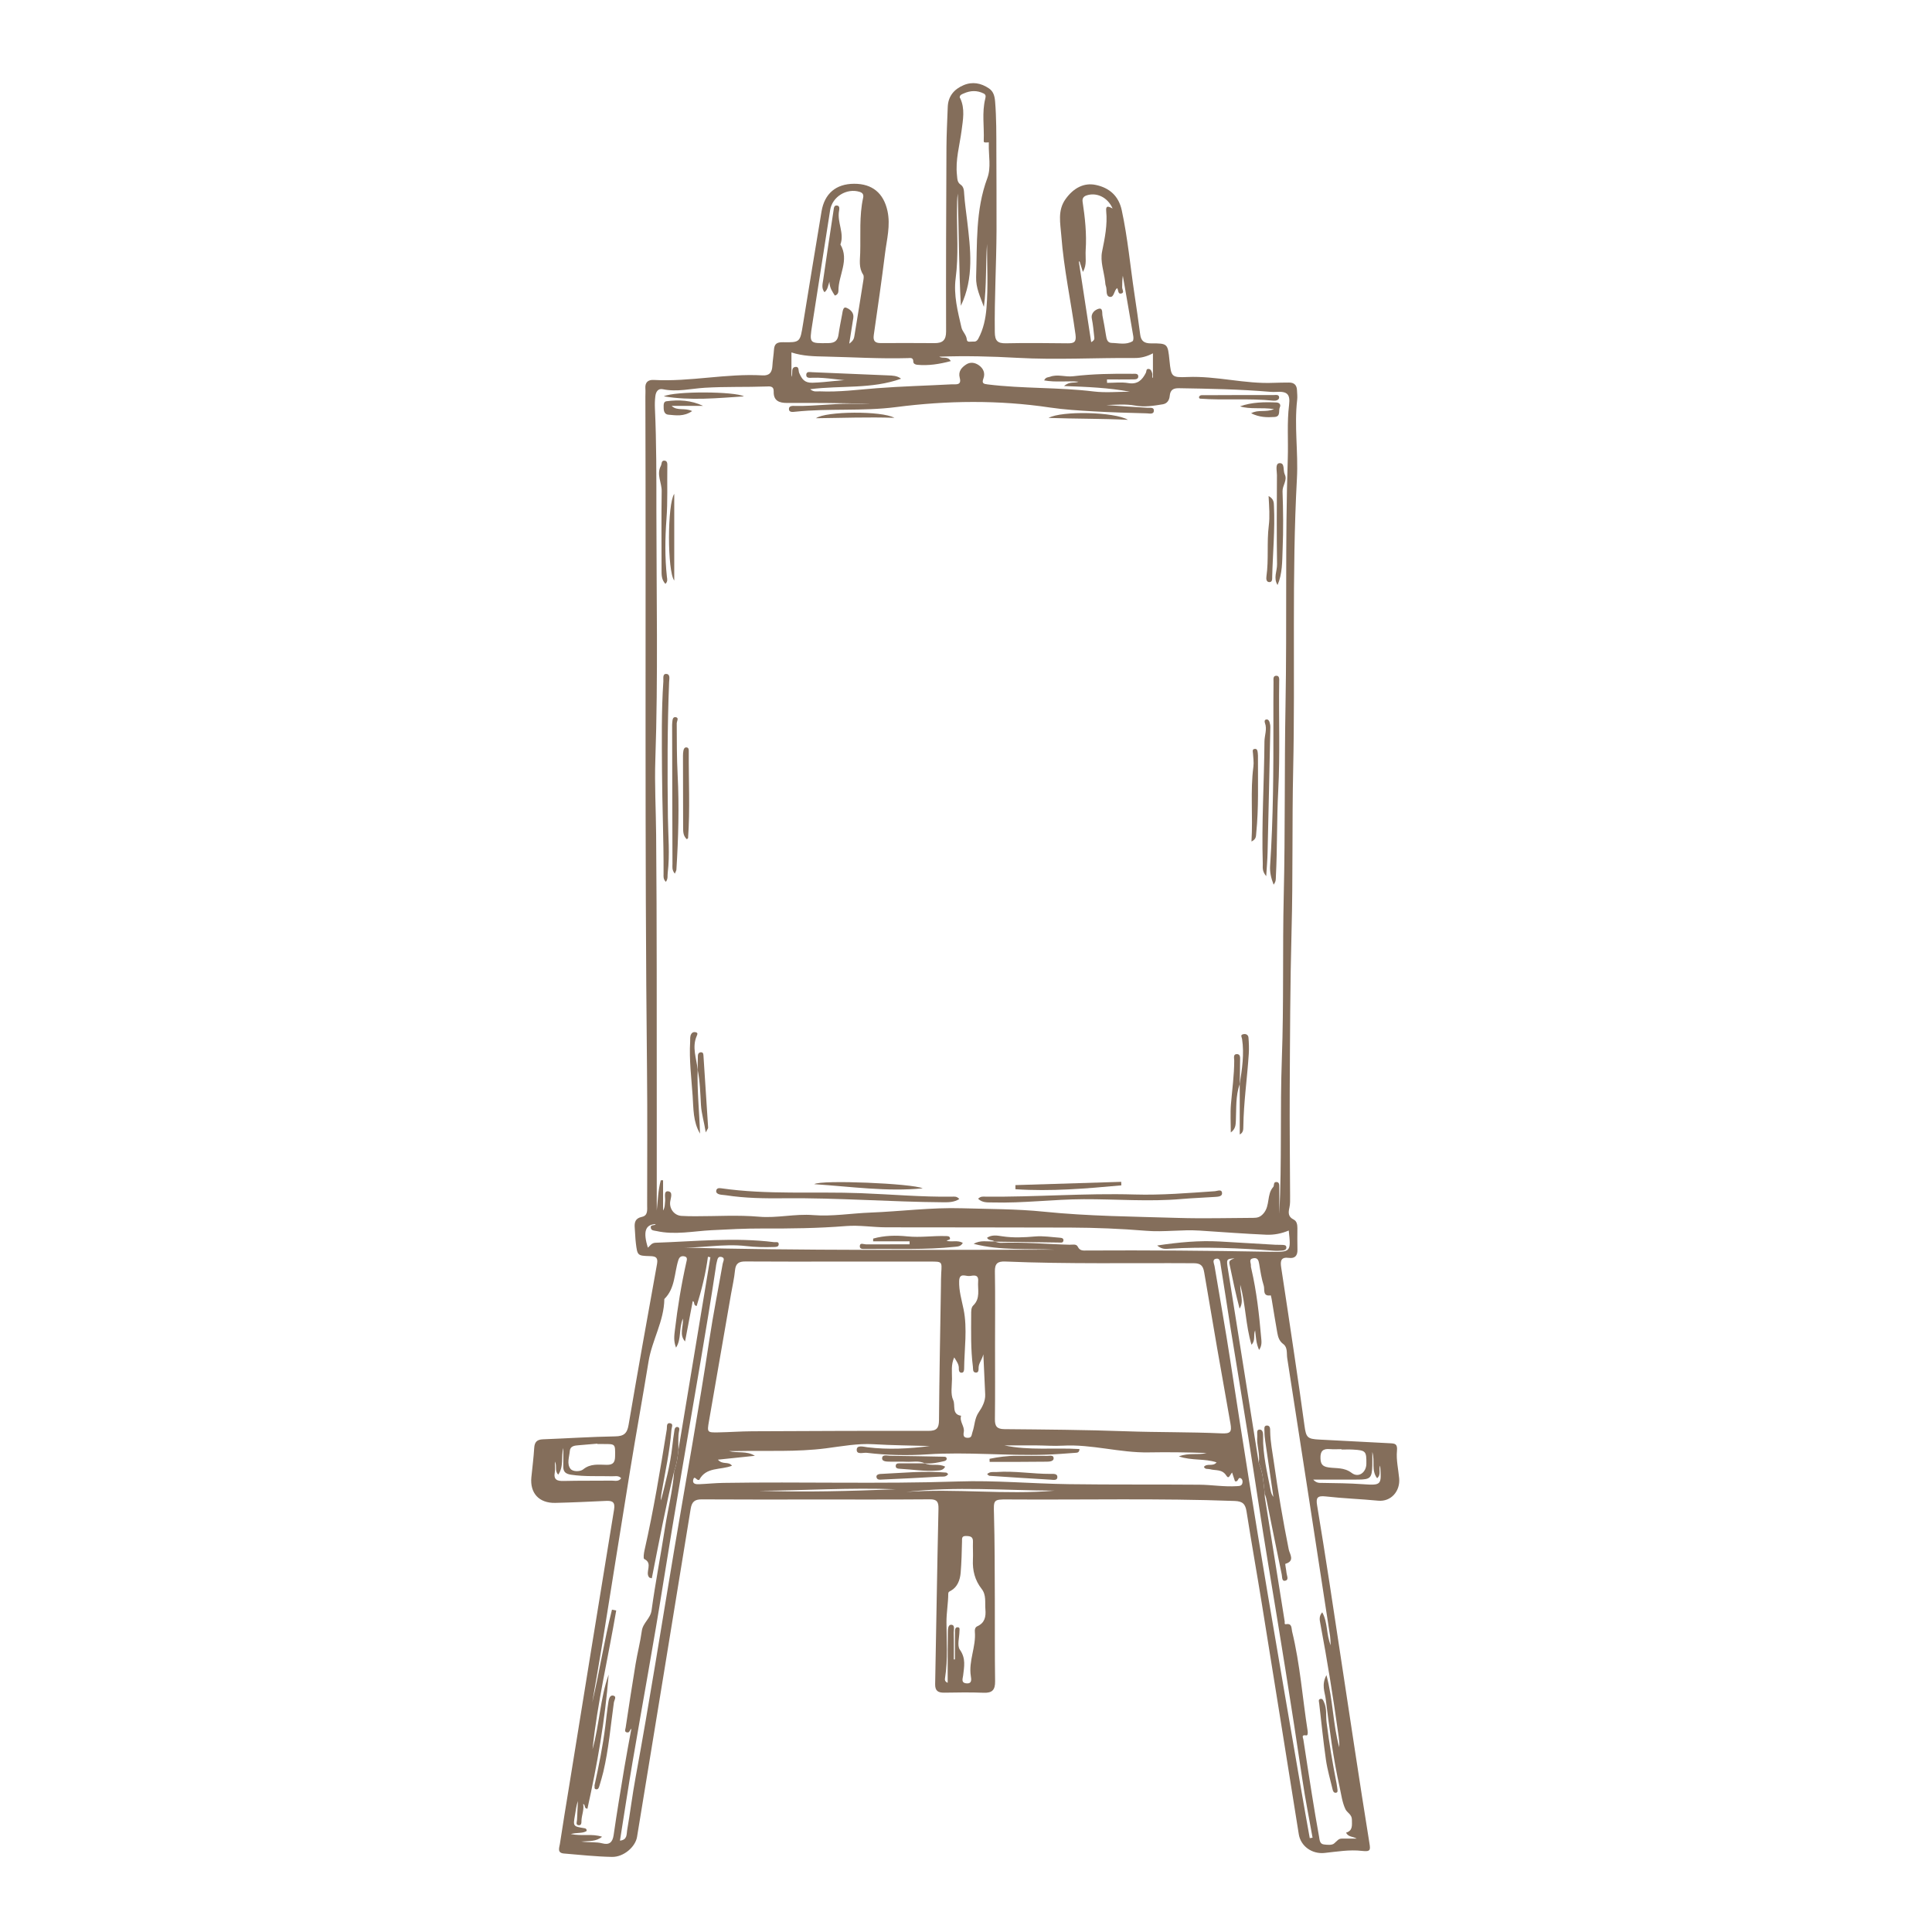 <?xml version="1.0" encoding="utf-8"?>
<!-- Generator: Adobe Illustrator 24.0.1, SVG Export Plug-In . SVG Version: 6.00 Build 0)  -->
<svg version="1.1" id="레이어_1" xmlns="http://www.w3.org/2000/svg" xmlns:xlink="http://www.w3.org/1999/xlink" x="0px"
	 y="0px" viewBox="0 0 1080 1080" style="enable-background:new 0 0 1080 1080;" xml:space="preserve">
<style type="text/css">
	.st0{fill:#846E5B;}
</style>
<g>
	<path class="st0" d="M455.77,838.23c-21.17,0-42.33,0.07-63.5-0.07c-3.95-0.03-5.54,1.36-6.18,5.28
		c-9.92,61.15-19.97,122.28-29.98,183.41c-0.91,5.53-7.43,11.3-14.02,11.17c-8.97-0.17-17.93-1.15-26.89-1.9
		c-3.92-0.33-2.52-3.36-2.21-5.37c1.63-10.87,3.45-21.71,5.21-32.56c8.33-51.45,16.62-102.91,25.07-154.34
		c0.69-4.19-0.92-5-4.45-4.84c-9.48,0.43-18.96,0.91-28.45,1.11c-9.06,0.19-14.2-5.47-13.33-14.32c0.54-5.47,1.26-10.92,1.59-16.4
		c0.2-3.32,1.57-4.7,4.89-4.82c13.47-0.51,26.94-1.41,40.42-1.64c4.82-0.08,6.63-1.67,7.43-6.35c5.13-30.03,10.48-60.03,15.91-90.01
		c0.66-3.65-0.73-4.32-3.86-4.4c-7.06-0.2-7.11-0.29-7.97-7.25c-0.35-2.8-0.38-5.64-0.62-8.46c-0.26-3.11,0.22-5.43,3.98-6.23
		c3.49-0.74,2.95-3.95,2.95-6.58c0-25.17,0.19-50.33-0.08-75.5c-1.34-125.48-0.51-250.97-0.91-376.45c0-1.5,0.12-3.01,0-4.5
		c-0.27-3.47,1.46-5,4.72-4.82c20.34,1.11,40.43-3.71,60.77-2.55c3.97,0.23,5.31-1.77,5.51-5.35c0.17-2.99,0.68-5.95,0.88-8.94
		c0.22-3.31,1.55-4.32,5.11-4.25c9.56,0.19,9.49-0.08,11.1-9.96c3.41-21.04,6.87-42.07,10.37-63.1c1.67-10.05,8.08-15.46,18.2-15.51
		c10.2-0.05,16.51,5.24,18.68,15.22c1.76,8.1-0.4,15.91-1.38,23.79c-1.89,15.2-4.09,30.36-6.28,45.52
		c-0.48,3.34,0.66,4.55,3.96,4.52c10-0.08,20-0.01,30,0.03c4.42,0.02,6.48-1.57,6.46-6.53c-0.1-34.33,0.04-68.66,0.2-102.99
		c0.04-7.49,0.46-14.98,0.72-22.47c0.21-6.04,3.57-9.97,8.85-12.21c4.94-2.1,9.78-1.19,14.18,1.8c2.58,1.75,3.2,4.39,3.45,7.37
		c0.75,9.15,0.68,18.31,0.7,27.47c0.02,14.83,0.15,29.66,0.09,44.5c-0.08,18.98-1.21,37.94-0.96,56.93c0.06,4.82,1.5,6.33,6.29,6.22
		c11.49-0.27,23-0.09,34.5,0.01c3.55,0.03,4.9-0.72,4.32-4.92c-2.54-18.47-6.53-36.74-7.94-55.34c-0.51-6.79-2.2-13.92,2.36-20.33
		c4.5-6.32,10.4-9.34,16.98-7.93c7.74,1.65,12.76,6.29,14.45,14.11c3.34,15.46,4.75,31.22,7.1,46.84
		c1.14,7.56,2.22,15.13,3.22,22.71c0.48,3.67,2.36,4.91,6.06,4.9c9.34-0.04,9.35,0.13,10.31,9.57c0.93,9.13,1.07,9.61,10.08,9.23
		c16.22-0.68,32.03,3.97,48.22,3.25c2.83-0.13,5.66-0.11,8.49-0.15c2.84-0.04,4.35,1.38,4.48,4.2c0.08,1.83,0.31,3.69,0.1,5.49
		c-1.7,14.63,0.66,29.28-0.13,43.88c-2.93,54.27-0.91,108.59-2.1,162.86c-0.66,29.99-0.09,59.97-0.9,89.94
		c-0.81,29.98-0.86,59.95-1.03,89.93c-0.1,19.47,0.15,38.95,0.21,58.43c0.01,2.16,0.09,4.39-0.38,6.46
		c-0.65,2.87-0.77,5.13,2.36,6.69c1.79,0.89,2.1,2.88,2.1,4.79c0,4-0.09,8,0.03,12c0.1,3.41-1.41,5.09-4.78,4.64
		c-4.57-0.62-4.85,1.84-4.31,5.35c2.52,16.45,4.99,32.92,7.42,49.38c1.92,12.99,3.84,25.98,5.59,38.99c0.9,6.71,1.61,7.51,8.33,7.85
		c13.13,0.66,26.27,1.4,39.4,2.05c2.79,0.14,4.37,0.22,3.98,4.24c-0.49,5.04,0.76,10.24,1.23,15.37c0.65,7.15-4.53,13.2-11.75,12.5
		c-9.77-0.94-19.58-1.27-29.31-2.38c-4.76-0.54-5.5,0.83-4.82,4.93c2.38,14.45,4.7,28.9,6.92,43.38
		c4.71,30.74,9.31,61.5,14.01,92.24c2.71,17.76,5.45,35.52,8.32,53.26c0.62,3.85,0.68,4.92-4.28,4.33
		c-6.81-0.8-13.89,0.43-20.82,1.16c-6.99,0.73-13.32-3.76-14.39-10.49c-6.84-42.88-13.69-85.76-20.62-128.63
		c-2.79-17.24-5.86-34.44-8.57-51.7c-0.65-4.17-2.07-5.77-6.63-5.94c-42.3-1.57-84.61-0.56-126.92-0.85
		c-8.06-0.06-7.86,0.26-7.64,8.16c0.44,15.82,0.39,31.66,0.47,47.49c0.07,15.33-0.07,30.67,0.15,46c0.07,4.75-1.55,6.6-6.37,6.41
		c-7.32-0.29-14.66-0.18-22-0.05c-3.48,0.06-5.22-0.97-5.14-4.81c0.65-32.64,1.12-65.29,1.86-97.93c0.09-3.89-0.77-5.37-4.84-5.34
		C498.44,838.3,477.11,838.23,455.77,838.23z M555.85,693.93l0.25,0.17c1.13,0.23,2.27,0.7,3.39,0.66
		c12.83-0.51,25.6,0.74,38.41,1.05c1.61,0.04,3.75-0.62,4.59,1.11c1.18,2.44,3.12,2.13,5.06,2.12c34.13-0.18,68.26,0.06,102.38,0.71
		c11.74,0.22,11.75,0.03,10.49-11.88c-4.03,1.7-8.24,2.52-12.57,2.34c-12.44-0.54-24.87-1.5-37.29-2.31
		c-10.02-0.65-19.95,0.94-29.91,0.11c-14.09-1.16-28.2-1.73-42.33-1.79c-34.32-0.13-68.63-0.06-102.95-0.14
		c-7.47-0.02-14.89-1.31-22.42-0.71c-15.58,1.25-31.21,1.44-46.82,1.37c-9.49-0.04-18.93,0.47-28.39,0.95
		c-10.26,0.53-20.48,2.77-30.79,0.46c-1.28-0.29-2.93-0.14-3.16-1.82c-0.28-2.03,2.13-0.94,2.76-2.05c-5.81,0.18-7.2,4.2-4.37,13.19
		c1.31-1.2,2.11-2.7,4.29-2.77c22.08-0.74,44.14-3.09,66.24-0.33c1.08,0.14,2.67-0.54,2.59,1.26c-0.07,1.49-1.65,1.42-2.77,1.46
		c-5.16,0.18-10.32,0.07-15.46-0.53c-12.93-1.52-25.72,1.42-38.62,0.78c70.36,1.89,140.72,1.29,211.07,1.23
		c-15.1-0.69-30.32,0.58-45.21-3.24C548.03,693.05,552.01,694.2,555.85,693.93z M703.66,817.74c2.43,5.5,2.65,11.42,3.34,17.25
		c0.02,0.67-0.04,1.34,0.06,2c3.69,23.17,7.38,46.34,11.1,69.5c0.08,0.53-0.37,1.63,0.71,1.45c3.52-0.61,2.98,2.27,3.41,4.03
		c4.48,18.3,5.79,37.1,8.7,55.64c0.15,0.97,0.15,2.67-0.81,2.5c-2.91-0.51-1.74,1.21-1.57,2.38c1.57,10.2,3.12,20.41,4.76,30.6
		c1.26,7.88,2.57,15.76,4,23.61c0.31,1.68,0.3,4.05,2.61,4.35c1.93,0.25,4.61,0.52,5.8-0.53c2.76-2.43,2.48-2.75,5.22-2.74
		c2.24,0.01,4.48,0,7.4,0c-2.29-1.28-4.64-0.8-5.95-3.3c3.94-1.15,3.27-4.28,3.28-7.28c0.01-2.89-2.7-3.92-3.59-5.79
		c-1.83-3.81-2.35-8.26-3.29-12.48c-3.62-16.25-5.7-32.76-7.76-49.26c-0.47-3.78-2.5-7.85,0.41-13.26
		c3.76,14.15,3.61,27.6,7.16,40.35c0.11-2.01-0.05-3.98-0.32-5.94c-2.96-21.25-6.33-42.43-10.31-63.52
		c-0.34-1.8-0.78-3.84,1.12-6.01c3.2,5.82,2.13,12.14,4.73,18.45c-0.15-2.3-0.14-3.75-0.35-5.16
		c-7.94-51.78-15.88-103.57-23.95-155.33c-0.42-2.67,0.33-6.03-2.2-7.9c-2.31-1.7-2.93-3.96-3.37-6.4
		c-1.11-6.22-2.09-12.46-3.13-18.69c-0.13-0.76-0.45-2.16-0.51-2.15c-4.74,0.78-3.28-3.37-3.9-5.33c-1.25-3.94-1.9-8.09-2.56-12.2
		c-0.34-2.12-0.95-3.67-3.38-3.19c-2.68,0.53-1.14,2.64-1.26,4.08c-0.05,0.64,0.14,1.32,0.29,1.97c2.89,12.53,4.32,25.27,5.42,38.05
		c0.18,2.14,0.68,4.49-1.13,7.16c-1.69-3.78-1.78-7.16-2.21-10.96c-1.21,2.69,0.45,5.42-2.04,8.04c-3.32-11.08-3.19-22.1-6.28-33.58
		c-0.2,5.16,2.23,9.29-0.37,13.38c-2.22-8.34-3.94-16.74-5.69-25.13c-0.39-1.89,1.09-2.26,2.85-2.99c-4.63,0.39-4.59,0.38-3.63,6.41
		C692.22,745.78,697.94,781.76,703.66,817.74z M379.22,810.64c5.96-35.94,11.93-71.89,17.89-107.83c-0.46-0.09-0.91-0.18-1.37-0.28
		c-1.24,9.43-3.54,18.58-6.29,27.52c-2.08-0.26-0.82-2.37-2.21-2.71c-1.44,7.55-2.86,15.05-4.29,22.55
		c-3.39-3.88-0.89-7.85-1.2-12.82c-2.39,5.79-0.71,11.24-3.83,16.27c-1.49-3.72-1-6.82-0.63-9.92c1.5-12.73,3.58-25.35,6.38-37.86
		c0.26-1.17,0.9-2.84-1.1-3.25c-1.64-0.34-2.78,0.25-3.36,2.09c-2.35,7.34-1.72,15.77-7.84,21.75c-0.14,12.33-6.88,22.98-8.82,34.88
		c-3.29,20.19-6.96,40.32-10.25,60.52c-5.28,32.36-10.36,64.74-15.59,97.11c-1.78,11.03-3.76,22.03-5.65,33.05
		c4.07-17.24,6.71-34.76,11.04-51.9c0.79,0.15,1.58,0.3,2.37,0.45c-4.39,25.85-10.51,51.45-13.24,77.56
		c3.9-13.72,4.19-28.18,9.01-41.72c-2,25.35-6.37,50.29-11.86,74.98c-2.12-0.1-0.9-2.17-2.38-2.66c0.57,3.18-0.74,6.02-0.94,9.02
		c-0.08,1.18,0.24,3.16-1.77,2.85c-1.58-0.25-0.79-1.85-0.73-2.95c0.18-3.52,0.33-7.05,0.5-10.57c-0.92,2.58-1.16,5.2-1.62,7.77
		c-1.12,6.42-1.16,6.41,5.36,7.46c0.7,0.11,1.21,0.48,1.17,1.5c-2.21,1.51-5.08,0.78-8.93,1.73c6.49,1.35,11.85-0.36,17.54,1.53
		c-3.44,2.76-6.99,2.29-11.67,2.68c4.81,0.64,8.31,0.09,11.73,0.99c3.83,1.02,5.79-0.41,6.39-4.59c1.8-12.52,3.88-25,5.95-37.47
		c1.22-7.36,2.64-14.68,3.97-22.02c-1.01,0.74-0.87,2.19-2.2,2.1c-1.94-0.13-1.15-1.71-1-2.7c1.8-11.83,3.58-23.67,5.54-35.48
		c1.03-6.23,2.65-12.37,3.5-18.62c0.61-4.49,4.81-6.8,5.45-11.47c2.1-15.32,5.07-30.52,7.44-45.8c1.65-10.68,4.43-21.17,5.19-31.99
		C378.27,818.59,378.81,814.63,379.22,810.64z M715.14,678.58c1.5-29.07,0.36-58.03,1.43-87.01c1.12-30.45,0.33-60.96,1.06-91.44
		c0.84-35.3,0.33-70.62,0.98-105.94c0.84-45.97-0.25-91.96,1.27-137.92c0.33-9.98-0.51-19.96,0.72-29.94
		c0.75-6.08-1.14-7.64-7.12-7.26c-1.16,0.07-2.34,0.06-3.49-0.04c-16.93-1.45-33.91-1.73-50.88-2.02c-3.25-0.06-4.92,0.9-5.24,4.35
		c-0.2,2.14-1.26,4.21-3.87,4.64c-5.1,0.85-10.21,1.67-15.38,0.73c-5.4-0.98-10.8-0.46-16.21-0.31c7.63,0.6,15.26,1.04,22.89,1.52
		c1.41,0.09,3.69-0.42,3.73,1.46c0.05,2.45-2.48,1.7-3.91,1.66c-9.97-0.27-19.95-0.53-29.91-1.11c-8.12-0.47-16.28-0.96-24.31-2.15
		c-28.69-4.27-57.42-3.93-86.04-0.23c-18.74,2.42-37.58,0.59-56.28,2.58c-1.31,0.14-3.6,0.52-3.57-1.56
		c0.02-1.9,2.17-1.71,3.62-1.68c11.83,0.22,23.58-1.72,35.42-1.13c2.13,0.11,4.27,0.02,6.41,0.02c-15.5-0.57-30.99-0.61-46.47-0.55
		c-4.43,0.02-7.65-1.22-7.49-6.37c0.1-3.24-2.22-2.9-4.12-2.83c-11.48,0.42-22.95,0.01-34.45,0.71c-7.74,0.48-15.5,2.47-23.36,0.82
		c-2.78-0.58-3.92,1.5-4.22,3.82c-0.3,2.3-0.34,4.66-0.24,6.98c0.87,19.08,0.81,38.2,0.81,57.27c0.02,46.29,1,92.6-0.58,138.9
		c-0.48,13.97,0.32,27.98,0.44,41.96c0.45,50.65,0.29,101.31,0.35,151.96c0.02,19.38,0,38.77,0,58.15
		c0.65-5.67,0.74-11.35,2.26-16.84c0.42-0.01,0.85-0.01,1.27-0.02c0,5.65,0,11.29,0,16.94c1.1-1.79,0.95-3.59,1.14-5.35
		c0.22-1.97-0.94-5.62,1.61-5.41c3.01,0.25,1.48,3.74,1.22,5.85c-0.49,3.94,2.26,7.63,6.29,7.9c2.66,0.18,5.33,0.18,7.99,0.19
		c11.78,0.02,23.63-0.76,35.32,0.26c10.24,0.9,20.13-1.73,30.45-0.89c10.41,0.84,21.18-1,31.82-1.41
		c17.09-0.66,34.2-2.94,51.23-2.42c15.22,0.47,30.47,0.34,45.77,1.91c24.9,2.55,50.06,2.72,75.12,3.49
		c13.93,0.42,27.89,0.03,41.84-0.03c2.27-0.01,3.96-0.27,5.87-2.5c3.78-4.42,1.66-10.61,5.44-14.8c0.62-0.69-0.03-2.61,1.5-2.73
		c1.98-0.16,1.82,1.63,1.84,2.86C715.18,668.6,715.14,673.59,715.14,678.58z M556.23,751.79c0,13.83,0.1,27.65-0.07,41.47
		c-0.05,3.95,1.02,5.6,5.3,5.64c22.64,0.21,45.3,0.37,67.92,1.19c17.81,0.64,35.64,0.35,53.43,1.17c5.04,0.23,5.85-0.79,5.02-5.47
		c-5.05-28.18-9.95-56.39-14.69-84.62c-0.63-3.72-2.05-5-5.79-5.02c-35.14-0.23-70.28,0.52-105.4-0.95
		c-4.29-0.18-5.89,1.12-5.8,5.61C556.39,724.47,556.23,738.13,556.23,751.79z M469.23,705.23c-17.49,0-34.98,0.07-52.47-0.06
		c-3.64-0.03-5.5,1-5.88,4.9c-0.42,4.46-1.46,8.86-2.23,13.29c-4.13,23.78-8.29,47.55-12.38,71.34c-1.03,6.01-0.92,6.12,5.27,6.01
		c6.32-0.11,12.64-0.59,18.96-0.62c32.81-0.15,65.63-0.3,98.44-0.22c4.65,0.01,5.93-1.51,5.96-6.02c0.2-24.97,0.69-49.95,1.09-74.92
		c0.04-2.5,0.01-5,0.17-7.49c0.41-6.2,0.45-6.21-5.97-6.21C503.21,705.22,486.22,705.23,469.23,705.23z M409.19,819.34
		c-6.3,2.55-14.5,0.49-18.33,7.97c-0.03,0.06-0.31-0.03-0.47-0.01c-1,0.13-2.28-2.72-2.89-0.06c-0.55,2.39,1.69,2.51,3.36,2.44
		c4.48-0.18,8.96-0.66,13.44-0.73c43.78-0.7,87.57,0.67,131.37-0.8c20.57-0.69,41.22,1.23,61.83,1.51
		c24.32,0.34,48.64,0.1,72.97,0.3c6.97,0.06,13.92,1.28,20.92,0.81c1.33-0.09,2.79-0.02,3.14-1.78c0.21-1.04-0.02-2.16-0.97-2.64
		c-1.7-0.85-1.17,2.4-3.22,1.63c-0.47-1.43-1.01-3.06-1.59-4.82c-1.09,1.06-1.79,4.01-3.17,1.79c-2.37-3.84-6.05-2.77-9.22-3.65
		c-1.15-0.32-2.67,0.26-3.36-1.32c1.83-2.23,4.99,0.07,7.08-2.5c-6.71-2.28-13.7-0.83-21.1-3.35c5.74-2.21,10.79-0.59,15.53-1.9
		c-10.82-0.38-21.64-0.53-32.45-0.34c-16.1,0.29-31.76-4.66-47.91-3.76c-4.98,0.28-9.99-0.12-14.99-0.15
		c-5.91-0.03-11.83-0.01-17.75-0.01c13.93,3,28.03,1.17,42.03,2.06c-0.11,2.03-1.25,2.03-2.19,2.09
		c-5.47,0.39-10.94,0.86-16.42,1.04c-22.12,0.72-44.23-1.65-66.38-0.17c-11.26,0.75-22.63,0.49-33.89-0.86
		c-2.04-0.24-5.83,1.26-5.64-1.87c0.16-2.63,3.95-1.47,6.04-1.22c11.64,1.4,23.21,0.81,34.79-0.7c-10.44-0.33-20.88-0.37-31.32-1.01
		c-8.98-0.55-17.85,1.15-26.8,2.3c-16.25,2.09-32.9,1.18-49.38,1.51c-1.59,0.03-3.18,0-4.77,0c4.81,1.33,9.8-0.26,14.51,2.66
		c-6.64,0.69-13.28,1.39-20.67,2.16C404.01,819.04,407.18,816.7,409.19,819.34z M618.81,212.12c0.01,0.63,0.02,1.27,0.04,1.9
		c3.97,0,8.02-0.52,11.88,0.13c5.21,0.87,7.79-1.76,9.82-5.75c0.41-0.81,0.03-2.24,1.46-2.17c1.39,0.07,1.73,1.32,2.09,2.46
		c0.3,0.93-0.37,2.06,0.4,2.67c0-4.44,0-9.03,0-13.86c-3.27,1.74-6.57,2.65-10.1,2.62c-21.95-0.17-43.9,1.13-65.85-0.1
		c-14.39-0.8-28.78-1.19-43.5-0.64c2.06,1.3,4.69-0.54,6.44,2.47c-6.37,1.7-12.48,2.67-18.81,2.06c-1.05-0.1-2.15-0.66-2.14-1.74
		c0.01-2.48-1.68-2.03-3.08-1.99c-15.32,0.44-30.61-0.52-45.92-0.86c-6.31-0.14-12.58-0.19-19.12-2.31c0,4.78,0,9.2,0,13.62
		c0.27-0.46,0.33-0.95,0.38-1.43c0.19-1.58-0.39-3.81,1.83-4.1c2.2-0.29,1.6,2.16,2.12,3.35c1.46,3.31,2.85,5.63,7.41,5.5
		c8.43-0.23,16.76-1.83,21.53-1.45c-4.84,0.5-13.23-1.69-21.74-1.33c-1.32,0.06-3.51,0.35-3.23-1.92c0.21-1.72,2.08-1.24,3.34-1.19
		c14.13,0.58,28.26,1.19,42.39,1.78c2.52,0.11,5.06,0.13,7.25,1.86c-16.48,5.93-33.59,3.67-50.8,5.86c2.07,1.77,3.77,1.13,5.33,1.2
		c10.69,0.49,21.27-0.93,31.89-1.75c13.93-1.08,27.91-1.42,41.86-2.17c2.2-0.12,5.72,0.82,4.52-3.66c-0.96-3.58,1.06-5.8,3.64-7.47
		c2.29-1.48,4.9-1.06,7.07,0.48c2.55,1.81,3.63,4.45,2.51,7.45c-1.01,2.71,0.14,2.97,2.44,3.25c19.66,2.43,39.53,1.54,59.21,3.94
		c6.66,0.81,13.49,0.13,20.25,0.13c-11.79-2.2-23.68-2.71-36.8-3.16c3.25-2.83,5.77-1.4,8.07-2.44c-6.42-0.54-12.68,0.47-19.2-0.72
		c0.93-1.95,2.26-1.64,3.26-2.02c4.24-1.61,8.52,0.23,12.87-0.29c11.07-1.32,22.25-1.5,33.41-1.37c1.23,0.01,3.14-0.33,3.07,1.55
		c-0.06,1.72-1.92,1.56-3.2,1.58C628.33,212.15,623.57,212.12,618.81,212.12z M537.13,170.94c-1.12-20.88-1.12-41.82-1.73-62.75
		c-0.43,2.97-0.4,5.93-0.43,8.9c-0.11,12.81,0.93,25.65-0.74,38.42c-1.24,9.47,1.15,18.52,3.24,27.59c0.54,2.34,2.75,4.01,2.99,6.71
		c0.16,1.82,2.14,1.04,3.36,1.14c1.33,0.11,2.22-0.09,3.08-1.67c2.89-5.32,4.07-11.34,4.54-16.92c1-11.93,0.31-23.99,0.31-36
		c-0.82,11.7-0.16,23.47-1.75,35.17c-2-5.56-4.54-10.62-4.34-16.69c0.64-18.61-0.44-37.28,6.27-55.29
		c2.19-5.87,0.67-12.57,0.82-18.89c0.01-0.33,0.04-0.68-0.04-1c-0.1-0.41-0.3-0.03-0.5-0.03c-2.17,0.07-2.33,0.03-2.29-1.08
		c0.31-7.79-1.08-15.64,0.84-23.35c0.34-1.36,0.36-2.31-0.87-2.93c-3.66-1.85-7.4-1.71-11.08-0.06c-1,0.45-2.31,0.75-2.32,2.27
		c0,0.14,0.19,0.27,0.26,0.41c2.8,5.9,1.56,12.07,0.79,18.05c-1.08,8.32-3.54,16.47-2.58,25.01c0.23,1.99,0.07,3.93,2.07,5.29
		c1.84,1.26,1.84,3.46,1.97,5.44c0.34,4.93,1.08,9.82,1.65,14.69C542.49,139.24,544.62,155.34,537.13,170.94z M474.73,192.11
		c2.32-1.65,2.65-2.93,2.86-4.19c1.7-10.33,3.38-20.66,5-31.01c0.18-1.12,0.44-2.6-0.09-3.41c-2.53-3.83-1.76-8.02-1.64-12.11
		c0.29-10.27-0.58-20.61,1.62-30.78c0.37-1.69-0.09-2.8-1.96-3.37c-7.19-2.22-15.29,2.7-16.47,10.22
		c-3.36,21.32-6.64,42.65-10,63.96c-1.68,10.67-1.72,10.53,9.05,10.38c3.52-0.05,5.17-1.35,5.64-4.76
		c0.52-3.78,1.32-7.52,2.01-11.28c0.29-1.59,0.53-4.32,2.13-3.8c1.5,0.49,3.76,1.96,4.12,4.24c0.18,1.11-0.12,2.31-0.3,3.45
		C476.14,183.4,475.53,187.14,474.73,192.11z M621.96,116.56c-2.82-6.42-9.12-9.22-14.69-7.28c-1.81,0.63-2.32,1.94-2.09,3.49
		c1.36,8.98,2.33,17.96,1.72,27.09c-0.27,4.04,0.86,8.19-1.57,12.13c-0.61-1.95-1.23-3.9-1.84-5.84c-0.14,0.03-0.27,0.06-0.41,0.09
		c2.28,14.88,4.56,29.76,6.9,45.02c1.94-1.04,1.82-1.94,1.73-2.71c-0.39-3.46-0.66-6.96-1.36-10.37c-0.68-3.32,2.01-5.05,3.73-5.55
		c2.57-0.75,1.91,2.36,2.23,3.95c0.74,3.58,1.34,7.19,1.93,10.79c0.34,2.05,0.67,4.29,3.23,4.33c3.9,0.06,7.98,1.26,11.64-0.96
		c0.52-0.32,0.55-1.89,0.4-2.81c-1.9-11.27-3.88-22.53-5.84-33.79c-0.36,2.2-0.33,4.35-0.37,6.5c-0.02,1.19,1.42,2.99-0.47,3.44
		c-2.07,0.49-1.52-2.08-2.37-3.04c-1.78,1.41-1.64,5.33-4.05,4.91c-2.56-0.44-1.43-4.01-2.24-6.11c-0.29-0.76-0.3-1.63-0.4-2.46
		c-0.63-5.6-2.84-11.17-1.69-16.8c1.52-7.47,3.05-14.88,2.29-22.53C618.07,114.84,619.4,115.19,621.96,116.56z M346.56,1028.93
		c4.2-0.44,3.63-3.61,4-5.7c1.71-9.83,2.91-19.75,4.72-29.56c7.8-42.36,14.48-84.9,21.62-127.37
		c6.59-39.19,13.74-78.29,19.67-117.59c2.13-14.13,4.95-28.16,7.41-42.24c0.23-1.32,1.56-3.28-0.63-3.82
		c-2.37-0.59-2.3,1.8-2.77,3.29c-0.25,0.79-0.29,1.64-0.42,2.46c-2.65,17.6-5.57,35.17-8.54,52.71
		c-7.01,41.32-14.31,82.58-20.89,123.98c-5.3,33.34-11.45,66.54-17.12,99.82C351.14,999.44,348.94,1014.02,346.56,1028.93z
		 M732.16,1027.54c0.52-0.08,1.04-0.17,1.57-0.25c-1.9-10.77-4.07-21.5-5.66-32.31c-5.96-40.31-12.47-80.53-19.15-120.73
		c-3.95-23.77-7.41-47.62-11.2-71.42c-3.27-20.53-6.72-41.04-10.02-61.56c-1.82-11.32-3.45-22.67-5.32-33.98
		c-0.24-1.42-0.18-4.02-2.47-3.67c-2.54,0.38-1.22,2.66-0.98,4.11c2.95,17.73,6.15,35.43,8.87,53.18
		c6.61,43.23,13.49,86.41,20.76,129.53c6.15,36.43,12.43,72.84,18.68,109.25C728.82,1008.99,730.51,1018.26,732.16,1027.54z
		 M533.19,927.62c0.21,0,0.42,0,0.62,0c0-5.26-0.02-10.51,0.02-15.77c0.01-0.98,0.19-2.23,1.47-2.2c1.51,0.03,1.04,1.32,1.04,2.26
		c-0.03,3.49-1.41,7.96,0.23,10.28c3.47,4.9,2.39,9.51,1.82,14.5c-0.17,1.51-1.3,3.97,1.72,4.3c3.4,0.38,2.86-2.31,2.59-4.05
		c-1.34-8.49,3-16.42,2.25-24.83c-0.11-1.18,0.15-2.46,1.36-3.01c4.22-1.9,4.89-5.34,4.54-9.47c-0.34-3.91,0.62-7.97-2.14-11.48
		c-3.74-4.76-5.13-10.27-4.84-16.3c0.16-3.32-0.1-6.66,0.02-9.98c0.1-2.81-1.37-3.17-3.74-3.24c-2.69-0.08-2.34,1.37-2.38,3.17
		c-0.13,5.82-0.28,11.64-0.76,17.44c-0.33,4.01-1.85,7.95-5.4,9.94c-1.02,0.57-1.52,0.67-1.53,1.72c-0.02,5.32-1.02,10.56-1,15.91
		c0.04,10.3,0.85,20.63-0.75,30.89c-0.14,0.93-0.47,2.22,1.43,2.99c0-3.51-0.01-6.65,0-9.79c0.01-5.99-0.01-11.98,0.08-17.97
		c0.03-1.79-0.03-4.66,1.8-4.68c2.44-0.02,1.45,2.82,1.49,4.43C533.28,917.66,533.19,922.64,533.19,927.62z M533.41,758.79
		c-1.85,4.06-1.21,8.11-1.24,12.06c-0.03,3.98-0.89,8.48,0.67,11.79c1.36,2.87-0.96,7.99,4.41,8.77c-1.01,3.29,2.09,5.91,1.51,9.07
		c-0.38,2.07-0.04,3.29,2.3,3.27c2.31-0.02,2-1.67,2.58-3.29c1.3-3.63,1.05-7.53,3.56-11.13c1.73-2.49,3.73-6.08,3.53-9.87
		c-0.37-7.1-0.66-14.2-1.03-22.38c-0.82,3.2-2.55,4.88-2.65,7.31c-0.05,1.2,0.18,3.15-1.77,2.87c-1.64-0.23-1.27-2.08-1.43-3.34
		c-1.24-9.6-0.99-19.25-0.96-28.89c0.01-1.86-0.11-4.05,1.15-5.26c4.15-3.99,2.39-8.96,2.75-13.59c0.31-4.03-2.69-3.14-4.75-2.88
		c-2.13,0.27-5.72-2.1-5.87,2.8c-0.17,5.48,1.41,10.55,2.48,15.82c2.2,10.87,0.41,22.17,0.3,33.29c-0.01,0.98-0.24,2.2-1.52,2.15
		c-1.26-0.05-1.48-1.29-1.44-2.26C536.13,762.75,534.79,761.03,533.41,758.79z M333.92,807.22c-0.01-0.07-0.01-0.14-0.02-0.21
		c-3.48,0.3-6.96,0.63-10.44,0.89c-2.25,0.17-4.7,0.42-4.93,3.16c-0.28,3.38-1.83,7.28,0.41,10.06c1.38,1.71,5.45,1.58,7.06,0.27
		c4.16-3.4,8.74-2.57,13.26-2.54c3.56,0.02,4.54-1.49,4.58-4.82c0.09-6.84,0.24-6.84-6.42-6.81
		C336.26,807.22,335.09,807.22,333.92,807.22z M749.87,810.3c0-0.07,0-0.14,0-0.21c-2.16,0-4.33,0.16-6.47-0.03
		c-3.86-0.35-5.39,1.14-5.25,5.12c0.11,3.24,1.1,4.6,4.5,5.11c4.32,0.66,8.71-0.15,12.96,3.09c3.87,2.95,8.15-0.31,8.2-5.13
		c0.08-7.04-0.33-7.51-7.45-7.92C754.19,810.2,752.03,810.3,749.87,810.3z M347.23,826.34c-1.46-1.67-3.38-1.05-5.07-1.1
		c-7.63-0.22-15.27,0.29-22.9-0.86c-3.14-0.48-4.44-1.64-4.38-4.69c0.06-3.41,0.01-6.82,0.01-10.23
		c-1.38,4.72,0.46,10.23-2.84,14.86c-2.17-2.2-0.53-4.81-1.87-7.32c0,2.34,0.26,4.21-0.05,5.98c-0.76,4.26,1.28,4.98,4.98,4.89
		c8.98-0.23,17.96-0.08,26.95-0.19C343.74,827.67,345.74,828.4,347.23,826.34z M734.09,827.1c1.9,2.12,3.64,1.84,5.2,1.86
		c7.49,0.11,14.96,0.18,22.44,0.71c10.58,0.74,10.6,0.48,9.8-10.4c-1.07,2.1,0.78,4.94-1.71,7.07c-3.39-4.38-1.09-9.55-2.69-14.65
		c0,3,0.06,5.28-0.01,7.55c-0.21,6.94-1.06,7.81-7.81,7.85C751.19,827.14,743.08,827.1,734.09,827.1z M589.47,833.28
		c-27.66-0.12-55.27-2.48-82.86,0.72C534.24,831.94,561.88,835.73,589.47,833.28z M424.26,833.35c25.5,0.91,50.98,0.15,76.46-0.84
		C475.22,831.51,449.75,833.23,424.26,833.35z"/>
	<path class="st0" d="M376.86,822.38c-4.73,19.82-8.53,39.85-12.5,59.92c-0.89-0.31-1.28-0.32-1.46-0.52
		c-2.52-2.92,2.39-7.83-2.78-10.3c-0.59-0.28-0.21-3.19,0.15-4.78c5.07-22.4,8.83-45.04,12.47-67.71c0.21-1.33-0.37-3.69,1.77-3.41
		c2.16,0.28,0.91,2.39,0.82,3.73c-0.86,11.98-3.55,23.67-5.56,35.47c-0.22,1.3-0.41,2.6-0.27,3.96c2.54-9.98,5.19-19.92,6.31-30.2
		c0.34-3.14,0.77-6.27,1.26-9.38c0.13-0.8,0.69-1.63,1.7-1.45c1.12,0.19,1.04,1.18,0.88,1.98c-0.74,3.64-0.38,7.31-0.42,10.96
		C378.81,814.63,378.27,818.59,376.86,822.38z"/>
	<path class="st0" d="M703.66,817.74c0.78-5.02-1.29-9.89-0.84-14.88c0.12-1.36-0.63-3.67,1.23-3.73c2.04-0.07,2.04,2.35,2.02,3.91
		c-0.17,10.24,2.32,20.09,4.22,30.03c0.24,1.29,0.64,2.54,1.54,3.71c-1.52-10.39-3.06-20.78-4.55-31.18
		c-0.26-1.8-0.45-3.63-0.44-5.45c0.01-1.21-0.49-3.18,1.29-3.27c2.06-0.09,1.89,2.01,1.91,3.4c0.1,5.67,1.21,11.21,2.01,16.8
		c2.34,16.45,5.1,32.82,8.37,49.11c0.5,2.49,3.64,6.41-1.88,7.99c-0.25,0.07,0.46,3.36,0.64,5.16c0.15,1.53,1.47,3.81-0.74,4.3
		c-1.95,0.43-1.66-2.11-1.92-3.38c-2.94-14.14-5.76-28.3-8.64-42.45c-0.2-0.96-0.58-1.89-0.88-2.83
		C706.31,829.15,706.08,823.23,703.66,817.74z"/>
	<path class="st0" d="M536.26,670.27c-2.91,1.81-5.89,1.83-8.86,1.81c-29.61-0.2-59.16-2.55-88.82-2.24
		c-10.88,0.11-21.98,0-32.87-1.7c-1.15-0.18-2.34-0.17-3.45-0.45c-0.96-0.24-2.03-0.8-1.9-1.98c0.17-1.55,1.48-1.64,2.67-1.47
		c25.99,3.75,52.17,1.75,78.25,2.75c16.95,0.65,33.88,2.18,50.87,1.95C533.42,668.93,534.84,668.6,536.26,670.27z"/>
	<path class="st0" d="M546.77,670.11c1.46-1.48,2.86-1.19,4.14-1.18c27.81,0.3,55.58-2.02,83.41-1.2
		c14.97,0.44,29.91-0.83,44.85-1.84c1.36-0.09,3.92-1.41,3.97,1.2c0.04,1.83-2.46,1.89-4.07,2c-6.14,0.43-12.3,0.62-18.43,1.15
		c-18.3,1.61-36.58,0.05-54.87,0.12c-16.95,0.07-33.85,2.29-50.85,1.82C552.17,672.1,549.26,672.51,546.77,670.11z"/>
	<path class="st0" d="M711.96,494.53c-1.48-3.8-2.19-7.11-1.96-10.56c1.78-26.75,1.88-53.54,1.84-80.34
		c-0.01-7.5-0.03-15,0.07-22.49c0.02-1.32-0.49-3.52,1.75-3.39c1.65,0.09,1.44,2.04,1.42,3.3c-0.3,20.31,0.54,40.6-0.54,60.93
		c-0.85,15.95-0.48,31.97-1.31,47.94C713.14,491.21,713.45,492.59,711.96,494.53z"/>
	<path class="st0" d="M372.22,492.97c-1.53-1.6-1.3-3-1.29-4.3c0.11-19.31-0.78-38.61-0.87-57.92c-0.08-16.62-0.37-33.26,0.76-49.87
		c0.11-1.55-0.54-4.18,1.52-4.15c2.5,0.03,1.77,2.82,1.7,4.44c-1.01,25.3-0.99,50.6-0.67,75.9c0.13,10.3,1.14,20.6-0.12,30.89
		C373.05,489.52,373.52,491.21,372.22,492.97z"/>
	<path class="st0" d="M707.83,489.78c-2.47-2.91-1.87-4.99-1.93-6.91c-0.71-22.8,0.77-45.58,0.94-68.37
		c0.03-3.46,1.6-6.87,0.26-10.38c-0.27-0.72-0.32-1.79,0.82-1.94c0.96-0.13,1.52,0.72,1.76,1.49c0.3,0.93,0.47,1.96,0.45,2.94
		c-0.49,23.28-0.98,46.57-1.54,69.85C708.5,480.53,708.14,484.59,707.83,489.78z"/>
	<path class="st0" d="M377.24,488.38c-1.75-2.09-1.32-3.82-1.33-5.43c-0.09-25.46-0.13-50.92-0.19-76.38c0-0.83-0.04-1.67,0.06-2.49
		c0.18-1.42,0.09-3.58,2.11-3.14c1.75,0.38,0.41,2.25,0.41,3.46c0.04,9.63,0.01,19.25,0.51,28.9c0.9,17.6,0.41,35.24-0.7,52.85
		C378.07,486.71,377.68,487.26,377.24,488.38z"/>
	<path class="st0" d="M714.16,327.02c-2.46-3.92-0.22-7.76-0.28-11.62c-0.25-16.61-0.15-33.22-0.06-49.83
		c0.01-2.35-1.09-6.42,1.35-6.65c3.23-0.31,1.94,4.09,3.02,6.27c1.62,3.27-1.36,6.16-1.24,9.56c0.38,10.78,0.49,21.6,0.04,32.38
		C716.73,313.79,716.91,320.64,714.16,327.02z"/>
	<path class="st0" d="M371.97,326.39c-2.26-2.39-2.16-5.19-2.16-7.92c-0.02-14.65-0.14-29.31,0.07-43.96
		c0.07-4.71-3.02-9.28-0.47-14.05c0.58-1.08,0.16-3.07,1.99-2.97c1.79,0.09,1.67,1.88,1.64,3.14c-0.16,9.81,0.26,19.59-0.47,29.43
		c-0.8,10.75-0.93,21.61,0.24,32.39C372.95,323.72,373.4,325,371.97,326.39z"/>
	<path class="st0" d="M692.98,606.02c1.34-8.35,2.63-16.72,1.35-25.2c-0.17-1.14-1.18-2.26,0.65-2.7c1.53-0.36,2.81,0.38,2.93,1.92
		c0.24,2.98,0.36,5.99,0.17,8.97c-0.86,13.61-2.88,27.14-3.05,40.81c-0.02,1.64-0.05,3.37-2.01,4.35c0-9.48,0-18.85,0-28.23
		L692.98,606.02z"/>
	<path class="st0" d="M567.62,662.48c19.72-0.61,39.43-1.22,59.15-1.83c0.02,0.66,0.04,1.31,0.07,1.97
		c-19.69,1.81-39.39,3.49-59.2,2.16C567.63,664,567.63,663.24,567.62,662.48z"/>
	<path class="st0" d="M515.8,664.29c-20.02,1.96-39.83-0.95-60.62-2.33C458.95,659.39,510.04,661.56,515.8,664.29z"/>
	<path class="st0" d="M389.99,597.97c-0.35,11.92,0.98,23.8,1.33,35.73c-3.94-6.63-3.64-14.03-4.13-21.08
		c-0.69-10.07-1.99-20.16-1.39-30.31c0.09-1.48-0.21-3.03,0.66-4.37c0.61-0.94,1.6-1.2,2.62-0.87c1.14,0.38,0.78,1.17,0.42,1.98
		c-2.83,6.4-0.12,12.65,0.51,18.96L389.99,597.97z"/>
	<path class="st0" d="M383.91,469.12c-2.07-1.94-2.03-4.31-2.04-6.61c-0.06-13.3-0.07-26.6-0.08-39.9c0-0.99,0.05-2,0.24-2.97
		c0.19-0.98,0.6-2.02,1.88-1.82c1.03,0.16,1.13,1.16,1.12,1.97c-0.12,16.26,0.76,32.52-0.4,48.77
		C384.64,468.66,384.42,468.75,383.91,469.12z"/>
	<path class="st0" d="M371.08,221.55c6.34-3.03,39.84-2.74,44.8,0.03C400.94,222.56,386,224.06,371.08,221.55z"/>
	<path class="st0" d="M699.58,470.41c0.87-14.42-0.72-28.16,1.08-41.86c0.32-2.43-0.1-4.96-0.24-7.44c-0.06-0.97-0.53-2.2,0.82-2.44
		c1.66-0.29,1.72,1.19,1.87,2.31c0.13,0.98,0.11,1.99,0.1,2.98c-0.05,13.93,0.44,27.87-0.97,41.77
		C702.07,467.31,702.37,469.08,699.58,470.41z"/>
	<path class="st0" d="M693.02,605.95c-2.37,6.7-1.85,13.72-2.17,20.63c-0.11,2.34-0.2,4.55-2.82,6.46c0-5.29-0.36-10.6,0.08-15.85
		c0.68-8.08,1.82-16.12,1.83-24.26c0-1.34-0.7-3.6,1.34-3.68c2.36-0.1,1.92,2.3,1.93,3.83c0.02,4.31-0.14,8.63-0.23,12.94
		C692.98,606.02,693.02,605.95,693.02,605.95z"/>
	<path class="st0" d="M709.15,277.28c3.02,1.66,2.91,3.71,3,5.64c0.62,13.15-0.65,26.25-0.98,39.37c-0.03,1.26,0.19,3.13-1.61,3.11
		c-1.73-0.01-1.79-1.89-1.62-3.13c1.34-9.43,0.15-18.97,1.31-28.37C709.92,288.61,709.46,283.41,709.15,277.28z"/>
	<path class="st0" d="M376.91,276.06c0,16.46,0,32.13,0,48.49C372.98,319.3,373.01,281.71,376.91,276.06z"/>
	<path class="st0" d="M586.15,233.61c7.35-4.06,36.84-3.42,44.39,1.07C615.75,233.97,600.95,234.14,586.15,233.61z"/>
	<path class="st0" d="M390.02,598.02c0.02-2.66-0.02-5.32,0.1-7.97c0.05-1.06,0.73-1.92,1.94-1.81c1.06,0.1,1.12,1.03,1.18,1.87
		c0.88,13.42,1.77,26.83,2.61,40.25c0.03,0.41-0.4,0.85-1.33,2.66c-0.93-5.95-2.39-10.44-2.68-15.32
		c-0.39-6.59-0.52-13.23-1.86-19.74C389.99,597.97,390.02,598.02,390.02,598.02z"/>
	<path class="st0" d="M499.97,233.57c-14.61-0.51-29.22,0.07-43.83,0.22C461.6,229.83,492.97,229.58,499.97,233.57z"/>
	<path class="st0" d="M699.38,231.02c4.05-2.26,8.1-0.32,12.81-2.33c-7.11-1.07-13.23,0.26-19.02-1.54
		c6.67-2.36,13.51-2.46,20.36-2.17c1.64,0.07,2.64,1.2,1.91,2.69c-0.9,1.85,0.68,5.18-3,5.43C708.2,233.39,704,233.3,699.38,231.02z
		"/>
	<path class="st0" d="M386.92,229.8c-4.75,3.21-9.11,2.37-13.33,2.01c-2-0.17-2.58-1.88-2.59-3.69c-0.01-1.48-0.26-3.58,1.5-3.81
		c6.96-0.94,13.86-0.59,20.49,2.57c-5.85,0-11.7,0-17.55,0C378.53,229.92,382.72,227.75,386.92,229.8z"/>
	<path class="st0" d="M670.19,222.08c0.52-1.5,1.86-1.16,2.9-1.17c12.93-0.07,25.86-0.1,38.79-0.07c1.19,0,3.17-0.48,3.16,1.36
		c0,1.43-1.88,1.93-3.14,1.79c-13.7-1.47-27.47-0.1-41.17-1.15C670.55,222.83,670.39,222.37,670.19,222.08z"/>
	<path class="st0" d="M332.33,998.13c2.43-11.15,4.65-22.03,6.03-33.06c0.58-4.6,1.04-9.22,1.77-13.8c0.24-1.51,0.77-3.91,2.76-3.4
		c2.02,0.52,0.45,2.57,0.27,3.86c-1.82,12.96-2.89,26.04-5.91,38.81c-0.61,2.58-1.4,5.12-2.14,7.67c-0.28,0.94-0.61,2.15-1.79,2.03
		C331.81,1000.08,332.6,998.73,332.33,998.13z"/>
	<path class="st0" d="M747.67,1000.56c0,0.44,0.24,1.48-0.9,1.6c-1.26,0.13-1.64-0.99-1.86-1.94c-1.3-5.49-2.91-10.94-3.71-16.5
		c-1.51-10.5-2.54-21.07-3.78-31.6c-0.11-0.95-0.64-2.16,0.76-2.43c1.2-0.23,1.55,0.94,1.96,1.84c1.66,3.62,0.96,7.54,1.43,11.31
		c1.42,11.55,3.41,22.99,5.63,34.4C747.39,998.22,747.48,999.22,747.67,1000.56z"/>
	<path class="st0" d="M530.04,824.02c-1.22,1.84-3.11,1.33-4.57,1.42c-10.76,0.66-21.54,1.16-32.31,1.64
		c-1.22,0.05-2.97,0.37-3.22-1.45c-0.15-1.13,1.06-1.62,2.09-1.67c12.28-0.55,24.55-1.87,36.86-0.78
		C529.28,823.22,529.62,823.7,530.04,824.02z"/>
	<path class="st0" d="M517.02,818.02c-3.33-1.63-6.88-0.7-10.33-0.88c-2.99-0.15-5.99,0.01-8.99-0.07c-1.8-0.05-4.62,0.09-4.59-1.87
		c0.05-2.42,2.91-1.41,4.5-1.4c9.96,0.08,19.92,0.34,29.88,0.51c0.7,0.01,1.43,0.03,1.64,0.74c0.32,1.05-0.54,1.55-1.33,1.73
		c-3.57,0.82-7.15,1.64-10.86,1.19L517.02,818.02z"/>
	<path class="st0" d="M553.16,815.49c4.91-1.01,9.86-1.7,14.93-1.66c5.79,0.04,11.59-0.06,17.38,0.02c1.3,0.02,3.59-0.71,3.52,1.44
		c-0.05,1.55-2.17,1.78-3.68,1.8c-5.63,0.07-11.26,0.1-16.89,0.11c-5.07,0.02-10.14,0-15.21,0
		C553.2,816.64,553.18,816.07,553.16,815.49z"/>
	<path class="st0" d="M551.8,824.07c1.64-1.65,3.54-1.08,5.22-1.2c10.12-0.73,20.16,1.09,30.27,1.05c1.5-0.01,3.95-0.32,3.78,1.98
		c-0.13,1.84-2.41,1.33-3.76,1.25c-11.39-0.65-22.78-1.4-34.17-2.16C552.77,824.96,552.42,824.51,551.8,824.07z"/>
	<path class="st0" d="M516.96,817.99c3.47,1.74,7.58-0.09,11.39,1.89c-1.17,2.17-3.02,2.05-4.76,2.19c-6.84,0.53-13.61-0.65-20.41-1
		c-1.13-0.06-2.63-0.15-2.46-1.76c0.17-1.57,1.68-1.28,2.81-1.29c4.5-0.01,8.99,0,13.49,0
		C517.02,818.02,516.96,817.99,516.96,817.99z"/>
	<path class="st0" d="M488.11,692.38c6.27-1.77,12.74-1.89,19.13-1.23c7.18,0.73,14.26-0.4,21.39-0.18
		c0.95,0.03,2.22-0.08,2.43,1.16c0.18,1.11-1.21,0.81-1.88,1.48c2.93,0.87,6.17-0.53,9.04,1.18c-1.11,2.04-2.88,2.02-4.43,2.19
		c-16.58,1.77-33.23,1.02-49.85,1.18c-1.34,0.01-3.57,0.37-3.29-1.8c0.24-1.82,2.18-0.75,3.39-0.76c8.14-0.02,16.27-0.01,24.41-0.01
		c0.01-0.56,0.02-1.13,0.03-1.69c-6.8,0-13.6,0-20.4,0C488.1,693.39,488.1,692.88,488.11,692.38z"/>
	<path class="st0" d="M646.86,696.24c12.44-1.86,23.62-2.86,34.91-2.24c10.44,0.57,20.87,1.23,31.3,1.83
		c1.16,0.07,2.33-0.02,3.49,0.06c1.11,0.08,2.6-0.07,2.53,1.61c-0.05,1.16-1.21,1.5-2.24,1.57c-1.49,0.1-3,0.21-4.49,0.1
		c-19.56-1.48-39.13-2.33-58.75-1.13C651.78,698.15,649.7,698.57,646.86,696.24z"/>
	<path class="st0" d="M555.85,693.93c-1.11-1.02-3.05-0.18-4.12-2c2.74-1.85,5.78-1.25,8.54-0.83c6.15,0.93,12.21,0.63,18.37,0.09
		c4.58-0.4,9.26,0.39,13.89,0.71c0.99,0.07,2.17,0.33,1.91,1.69c-0.25,1.31-1.41,1.01-2.41,1c-11.98-0.19-23.95-0.34-35.93-0.5
		C556.1,694.1,555.85,693.93,555.85,693.93z"/>
	<path class="st0" d="M466.68,165.22c-1.32-2.15-2.94-4.18-3.03-7.75c-0.86,2.38-0.88,4.41-2.75,5.89
		c-1.78-2.21-1.07-4.58-0.76-6.71c1.86-13.02,3.85-26.02,5.82-39.02c0.19-1.27,0.18-3.04,2.07-2.72c1.5,0.26,1.2,1.95,1.01,2.95
		c-1.21,6.34,3.1,12.44,0.76,18.8c5.14,8.8-1.13,17.14-1.11,25.74C468.7,163.36,468.41,164.78,466.68,165.22z"/>
</g>
</svg>
